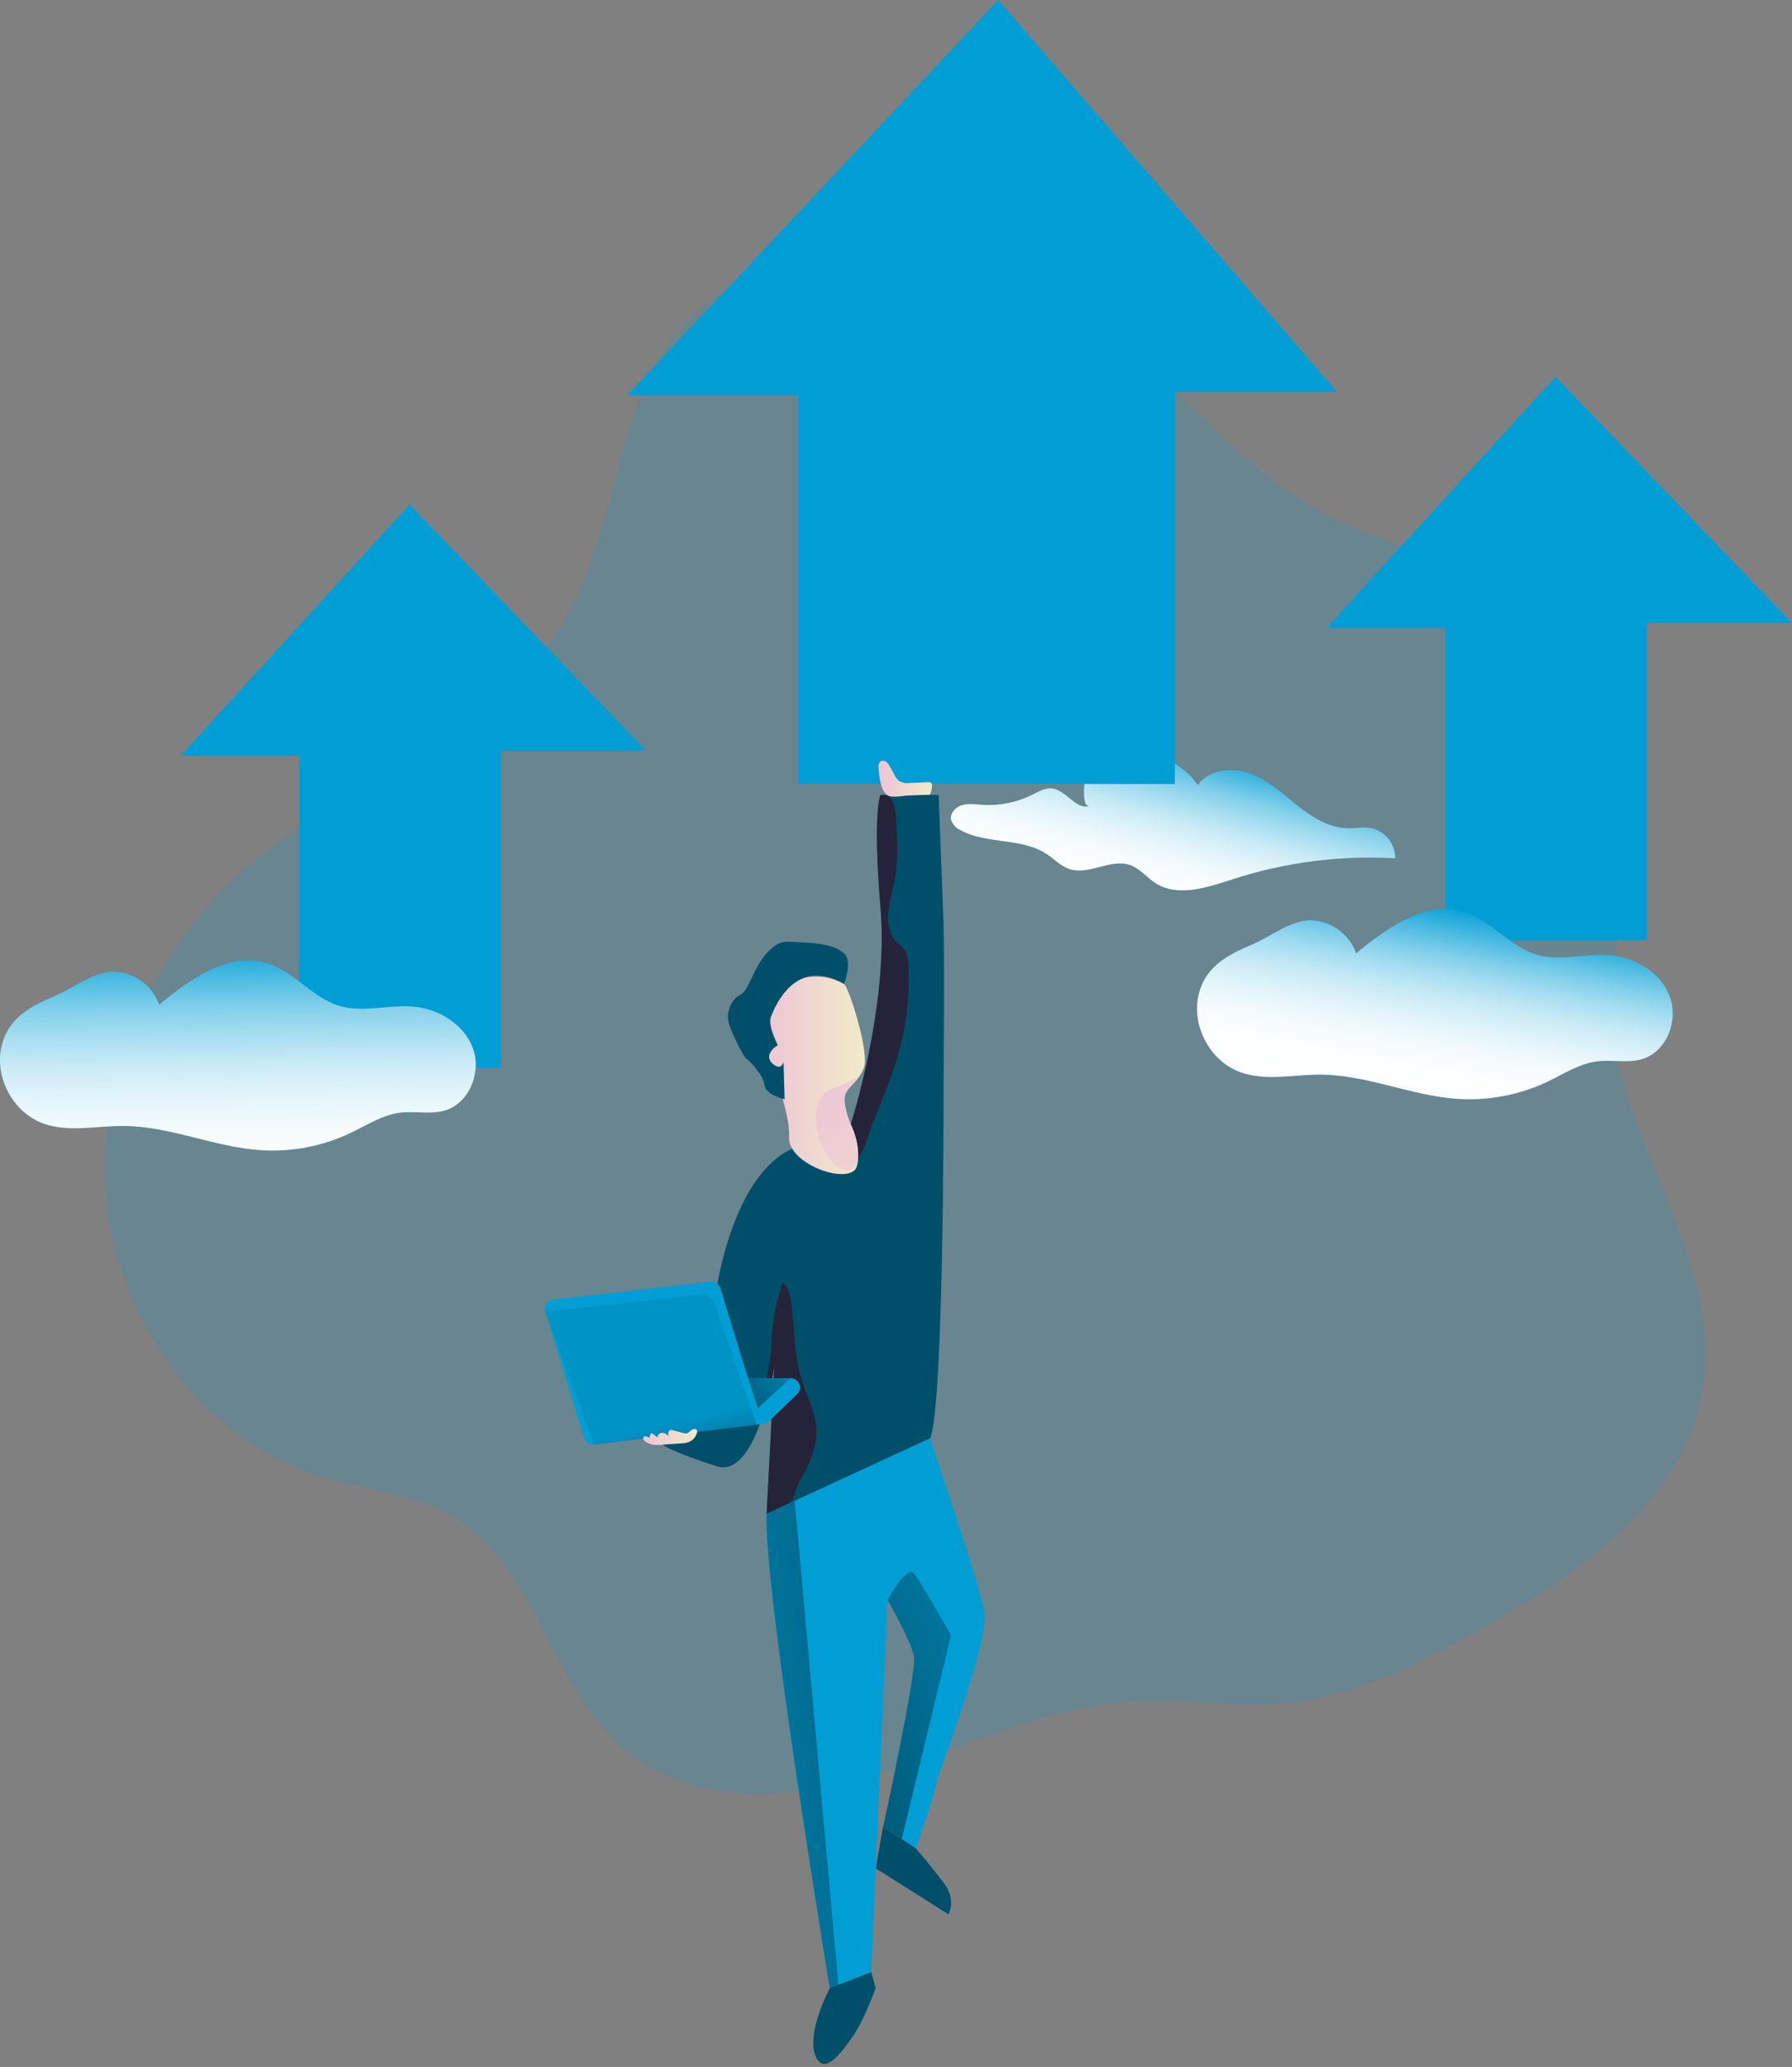 <svg width="280" height="323" viewBox="0 0 280 323" fill="none" xmlns="http://www.w3.org/2000/svg">
<rect x="0" y="0" width="280" height="323" fill="#808080" stroke="none"/>
<g clip-path="url(#clip0_5_7885)">
<path opacity="0.18" d="M100.656 60.681C95.586 72.883 94.515 86.734 87.513 97.934C76.892 114.929 55.677 121.498 40.175 134.186C24.765 146.809 14.977 166.716 16.514 186.578C18.05 206.441 31.837 225.357 50.931 231.028C57.549 232.997 64.729 233.489 70.686 236.979C83.969 244.76 85.977 263.887 97.87 273.659C108.507 282.397 124.144 281.315 137.303 277.289C150.462 273.264 163.107 266.728 176.845 265.9C185.036 265.407 193.277 266.982 201.436 266.132C211.836 265.05 221.391 260.105 230.535 255.03C246.437 246.199 263.541 234.393 266.187 216.397C269.217 195.663 251.404 176.861 251.686 155.905C251.816 146.166 255.906 136.789 256.285 127.033C256.826 113.577 249.619 100.088 238.159 93.021C228.782 87.232 217.355 85.739 207.556 80.701C194.273 73.873 185.134 61.222 173.863 51.44C153.47 33.741 112.473 32.221 100.656 60.681Z" fill="#009ED4"/>
<path d="M187.136 122.688C188.845 120.248 192.444 119.842 195.252 120.854C198.06 121.866 200.311 123.955 202.643 125.81C204.975 127.666 207.659 129.387 210.64 129.436C211.83 129.436 213.037 129.198 214.211 129.403C215.291 129.631 216.259 130.226 216.95 131.087C217.64 131.949 218.011 133.023 217.999 134.127C209.437 133.636 200.858 134.737 192.698 137.373C188.678 138.672 184.041 140.279 180.486 137.974C179.16 137.108 178.138 135.755 176.655 135.209C173.598 134.083 170.162 136.832 167.062 135.799C165.725 135.344 164.73 134.251 163.55 133.467C159.649 130.875 154.233 131.973 150.11 129.749C149.76 129.6 149.446 129.378 149.187 129.098C148.929 128.818 148.733 128.487 148.611 128.126C148.395 127.098 149.304 126.113 150.316 125.816C151.327 125.518 152.404 125.691 153.454 125.767C156.148 125.947 158.842 125.409 161.262 124.209C162.279 123.7 163.334 123.056 164.459 123.219C166.694 123.538 168.339 126.855 170.346 125.837C168.88 126.579 169.426 121.644 169.686 121.168C170.53 119.648 173.279 118.576 174.864 118.17C179.355 117.007 184.587 118.744 187.136 122.688Z" fill="#009ED4"/>
<path d="M187.136 122.688C188.845 120.248 192.444 119.842 195.252 120.854C198.06 121.866 200.311 123.955 202.643 125.81C204.975 127.666 207.659 129.387 210.64 129.436C211.83 129.436 213.037 129.198 214.211 129.403C215.291 129.631 216.259 130.226 216.95 131.087C217.64 131.949 218.011 133.023 217.999 134.127C209.437 133.636 200.858 134.737 192.698 137.373C188.678 138.672 184.041 140.279 180.486 137.974C179.16 137.108 178.138 135.755 176.655 135.209C173.598 134.083 170.162 136.832 167.062 135.799C165.725 135.344 164.73 134.251 163.55 133.467C159.649 130.875 154.233 131.973 150.11 129.749C149.76 129.6 149.446 129.378 149.187 129.098C148.929 128.818 148.733 128.487 148.611 128.126C148.395 127.098 149.304 126.113 150.316 125.816C151.327 125.518 152.404 125.691 153.454 125.767C156.148 125.947 158.842 125.409 161.262 124.209C162.279 123.7 163.334 123.056 164.459 123.219C166.694 123.538 168.339 126.855 170.346 125.837C168.88 126.579 169.426 121.644 169.686 121.168C170.53 119.648 173.279 118.576 174.864 118.17C179.355 117.007 184.587 118.744 187.136 122.688Z" fill="url(#paint0_linear_5_7885)"/>
<path d="M155.964 0L97.999 61.753H124.723V122.51H183.57V61.255H208.925L155.964 0ZM28.228 118.089L63.998 78.829L100.948 117.321H78.255V166.889H46.754V118.089H28.228ZM207.28 98.129L243.05 58.869L280 97.361H257.307V146.928H225.806V98.129H207.28Z" fill="#009ED4"/>
<path d="M147.426 171.791C147.426 171.791 147.469 220.222 145.316 224.756C143.622 228.322 128.808 233.571 122.558 235.654C120.865 236.222 119.794 236.552 119.794 236.552L120.995 213.437C120.503 216.566 119.732 219.644 118.69 222.635C117.234 226.591 115.043 230.108 111.97 229.128C105.515 227.078 103.697 225.882 103.697 225.882L100.948 216.143C100.948 216.143 111.282 211.479 111.477 205.813C111.672 200.148 114.978 183.191 123.954 179.447L125.805 178.673L132.931 175.703C132.931 175.703 138.883 157.344 137.595 141.934C136.307 126.525 137.595 124.214 137.595 124.214H146.663C146.663 124.214 147.269 139.997 147.426 144.402C147.583 148.806 147.426 171.791 147.426 171.791Z" fill="#004F6A"/>
<path d="M140.722 163.355C139.721 167.365 138.141 171.201 136.567 175.021C135.755 176.644 135.268 180.194 133.613 181.243C131.849 182.363 128.597 179.983 126.936 179.236C126.562 179.063 126.178 178.884 125.805 178.695L132.931 175.724C132.931 175.724 138.883 157.366 137.595 141.956C136.307 126.546 137.595 124.236 137.595 124.236H138.515C138.661 124.307 138.798 124.398 138.92 124.506C139.813 125.269 139.943 126.579 140.003 127.753C140.208 131.129 140.408 134.549 139.754 137.865C139.35 139.416 139.03 140.988 138.796 142.573C138.655 144.169 138.937 145.89 139.997 147.091C140.495 147.632 141.155 148.086 141.512 148.746C141.788 149.331 141.927 149.972 141.918 150.619C142.157 154.9 141.754 159.193 140.722 163.355ZM125.356 230.773C124.909 231.493 124.546 232.26 124.274 233.062C124.2 233.434 124.086 233.797 123.933 234.144C123.771 234.42 123.569 234.67 123.332 234.885L122.553 235.675C120.859 236.243 119.788 236.573 119.788 236.573L120.989 213.459C120.498 216.588 119.726 219.666 118.684 222.657C119.09 218.632 120.459 212.793 120.513 210.429C120.605 207.037 121.194 203.678 122.261 200.457C123.132 201.068 123.419 202.205 123.581 203.249C124.219 207.307 124.003 211.516 125.204 215.445C125.989 218.015 127.369 220.449 127.547 223.139C127.726 225.828 126.654 228.42 125.356 230.773Z" fill="#25233A"/>
<path d="M124.544 217.874L120.145 222.1C119.918 222.319 119.625 222.457 119.312 222.495L92.837 225.741C92.498 225.786 92.155 225.708 91.867 225.523C91.58 225.338 91.368 225.056 91.268 224.729L85.192 204.953C85.13 204.749 85.114 204.533 85.145 204.321C85.176 204.11 85.252 203.908 85.369 203.729C85.486 203.55 85.641 203.399 85.822 203.286C86.004 203.173 86.208 203.101 86.42 203.076L110.985 200.278C111.322 200.24 111.662 200.32 111.945 200.506C112.229 200.692 112.439 200.971 112.538 201.296L116.547 214.341C116.731 214.952 116.883 215.369 116.883 215.369H123.549C123.838 215.371 124.12 215.46 124.358 215.624C124.597 215.787 124.782 216.018 124.889 216.287C124.995 216.556 125.02 216.85 124.958 217.133C124.897 217.416 124.753 217.674 124.544 217.874Z" fill="#009ED4"/>
<path d="M137.27 119.978C137.237 119.803 137.245 119.624 137.295 119.453C137.345 119.283 137.435 119.127 137.557 118.998C137.697 118.911 137.862 118.87 138.027 118.881C138.193 118.893 138.35 118.957 138.477 119.063C138.732 119.276 138.936 119.544 139.072 119.848L139.781 121.13C139.946 121.487 140.188 121.803 140.49 122.055C141.005 122.337 141.597 122.443 142.178 122.358L145.067 122.234C145.191 122.22 145.317 122.241 145.43 122.293C145.506 122.359 145.565 122.443 145.599 122.538C145.633 122.633 145.642 122.735 145.624 122.834C145.614 123.305 145.499 123.767 145.289 124.187L142.042 124.306C141.15 124.339 139.754 124.663 138.904 124.393C137.616 123.965 137.33 121.125 137.27 119.978Z" fill="url(#paint1_linear_5_7885)"/>
<path d="M146.36 278.572C146.057 280.395 143.114 288.82 143.114 288.82L140.896 287.38L137.99 285.497C137.99 285.497 143.276 261.311 142.806 258.839C142.335 256.366 138.656 249.976 138.656 249.976L136.134 308.179L129.641 310.684C129.641 310.684 119.188 247.887 119.777 236.557L145.3 224.762C145.3 224.762 152.875 247.059 153.784 251.772C154.693 256.485 146.669 276.748 146.36 278.572Z" fill="#009ED4"/>
<path d="M136.832 291.969L148.195 299.143C148.195 299.143 149.531 296.946 147.421 294.176C145.311 291.406 143.092 288.819 143.092 288.819L137.958 285.497L136.832 291.969ZM129.657 310.684C129.657 310.684 126.016 317.518 127.38 321.159C128.743 324.801 131.822 320.348 133.607 317.67C135.122 315.386 136.821 310.684 136.821 310.684L136.134 308.179L129.657 310.684Z" fill="#004F6A"/>
<path d="M148.6 255.571L140.896 287.38L137.99 285.497C137.99 285.497 143.276 261.311 142.806 258.839C142.335 256.366 138.655 249.976 138.655 249.976C138.655 249.976 141.653 244.662 142.719 245.799C143.785 246.935 148.6 255.571 148.6 255.571Z" fill="url(#paint2_linear_5_7885)"/>
<path d="M124.171 234.528L130.999 310.165L129.657 310.706C129.657 310.706 119.22 247.622 119.794 236.579L124.171 234.528Z" fill="url(#paint3_linear_5_7885)"/>
<path d="M123.538 215.347L118.414 220.076L116.547 214.341C116.731 214.952 116.883 215.369 116.883 215.369L123.538 215.347Z" fill="url(#paint4_linear_5_7885)"/>
<path d="M85.192 204.975L109.6 202.307C110.013 202.262 110.43 202.358 110.782 202.58C111.134 202.803 111.4 203.137 111.537 203.53L118.251 222.625L92.821 225.763L85.192 204.975Z" fill="url(#paint5_linear_5_7885)"/>
<path d="M132.103 170.93C131.475 172.326 132.931 175.724 132.931 175.724C132.931 175.724 134.505 178.738 133.975 181.779C133.975 181.925 133.916 182.077 133.883 182.223C133.093 185.41 122.975 182.039 123.284 177.586C123.592 173.133 118.668 161.781 118.668 161.781C121.558 149.028 131.026 153.07 131.87 153.751C132.714 154.433 135.864 164.513 135.003 166.802C134.759 167.465 134.406 168.083 133.959 168.631C133.256 169.518 132.514 170.016 132.103 170.93Z" fill="url(#paint6_linear_5_7885)"/>
<path d="M131.87 153.762C131.87 153.762 133.288 150.234 131.87 148.979C130.453 147.724 128.083 147.388 125.405 147.275C122.726 147.161 121.888 146.701 119.794 148.979C117.7 151.257 116.996 154.823 115.698 155.434C114.399 156.046 113.263 158.102 113.945 160.131C114.626 162.16 116.336 165.39 116.677 165.498C117.018 165.606 119.355 168.111 119.469 169.594C119.583 171.077 122.596 171.791 122.596 171.791L122.429 165.947C122.429 165.947 122.088 167.484 120.665 166.174C119.242 164.865 121.346 163.328 121.514 163.388C121.682 163.447 119.891 160.39 120.459 158.897C121.027 157.404 124.29 149.336 131.87 153.762Z" fill="#004F6A"/>
<path d="M133.975 181.801C133.885 182.028 133.749 182.234 133.575 182.407C133.304 182.634 132.978 182.784 132.629 182.841C132.281 182.898 131.923 182.86 131.594 182.731C130.943 182.459 130.371 182.025 129.933 181.471C128.942 180.323 128.224 178.964 127.835 177.498C127.446 176.032 127.396 174.497 127.688 173.008C127.78 172.466 127.979 171.947 128.272 171.482C128.986 170.444 130.323 170.07 131.492 169.589C132.66 169.107 133.515 168.323 133.959 168.653C133.256 169.529 132.514 170.027 132.103 170.941C131.475 172.337 132.931 175.735 132.931 175.735C132.931 175.735 134.505 178.738 133.975 181.801Z" fill="url(#paint7_linear_5_7885)"/>
<path d="M187.255 155.559C186.172 160.428 189.116 165.839 193.78 167.543C197.703 168.977 202.042 167.933 206.225 167.938C213.54 167.938 220.493 171.25 227.792 171.726C232.624 172.035 237.456 171.104 241.827 169.021C244.354 167.814 246.784 166.212 249.559 165.861C251.886 165.563 254.315 166.18 256.566 165.509C260.392 164.373 262.302 159.508 260.922 155.77C259.542 152.031 255.598 149.634 251.621 149.277C247.757 148.952 243.764 150.272 240.053 149.158C235.903 147.913 233.056 143.898 228.934 142.557C222.895 140.598 216.786 144.916 211.901 148.974C211.378 147.509 210.429 146.234 209.175 145.314C207.921 144.394 206.421 143.871 204.867 143.812C201.674 143.747 198.52 146.398 195.62 147.599C191.756 149.255 188.283 151.03 187.255 155.559Z" fill="#009ED4"/>
<path d="M187.255 155.559C186.172 160.428 189.116 165.839 193.78 167.543C197.703 168.977 202.042 167.933 206.225 167.938C213.54 167.938 220.493 171.25 227.792 171.726C232.624 172.035 237.456 171.104 241.827 169.021C244.354 167.814 246.784 166.212 249.559 165.861C251.886 165.563 254.315 166.18 256.566 165.509C260.392 164.373 262.302 159.508 260.922 155.77C259.542 152.031 255.598 149.634 251.621 149.277C247.757 148.952 243.764 150.272 240.053 149.158C235.903 147.913 233.057 143.898 228.934 142.557C222.895 140.598 216.786 144.916 211.901 148.974C211.378 147.509 210.429 146.234 209.175 145.314C207.921 144.394 206.421 143.871 204.867 143.812C201.674 143.747 198.52 146.398 195.62 147.599C191.756 149.255 188.283 151.03 187.255 155.559Z" fill="url(#paint8_linear_5_7885)"/>
<path d="M0.217 163.577C-0.866 168.447 2.078 173.858 6.747 175.562C10.67 176.996 15.004 175.946 19.192 175.957C26.502 175.957 33.455 179.263 40.754 179.744C45.588 180.054 50.421 179.122 54.795 177.039C57.321 175.838 59.745 174.231 62.526 173.879C64.853 173.587 67.283 174.204 69.533 173.533C73.353 172.397 75.269 167.527 73.889 163.794C72.509 160.06 68.559 157.652 64.588 157.301C60.725 156.971 56.732 158.291 53.02 157.182C48.864 155.937 46.018 151.917 41.901 150.581C35.862 148.617 29.754 152.94 24.868 156.992C24.345 155.529 23.395 154.255 22.141 153.336C20.888 152.417 19.387 151.894 17.834 151.836C14.642 151.771 11.487 154.417 8.587 155.623C4.718 157.274 1.255 159.075 0.217 163.577Z" fill="#009ED4"/>
<path d="M0.217 163.577C-0.866 168.447 2.078 173.858 6.747 175.562C10.67 176.996 15.004 175.946 19.192 175.957C26.502 175.957 33.455 179.263 40.754 179.744C45.588 180.054 50.421 179.122 54.795 177.039C57.321 175.838 59.745 174.231 62.526 173.879C64.853 173.587 67.283 174.204 69.533 173.533C73.353 172.397 75.269 167.527 73.889 163.794C72.509 160.06 68.559 157.652 64.588 157.301C60.725 156.971 56.732 158.291 53.02 157.182C48.864 155.937 46.018 151.917 41.901 150.581C35.862 148.617 29.754 152.94 24.868 156.992C24.345 155.529 23.395 154.255 22.141 153.336C20.888 152.417 19.387 151.894 17.834 151.836C14.642 151.771 11.487 154.417 8.587 155.623C4.718 157.274 1.255 159.075 0.217 163.577Z" fill="url(#paint9_linear_5_7885)"/>
<path d="M101.732 225.709C102.283 225.821 102.848 225.841 103.404 225.768L106.418 225.557C106.807 225.543 107.192 225.479 107.565 225.368C107.896 225.246 108.192 225.046 108.428 224.784C108.664 224.521 108.832 224.206 108.918 223.864C108.948 223.763 108.948 223.656 108.918 223.555C108.815 223.247 108.377 223.269 108.09 223.452C107.803 223.636 107.609 223.923 107.289 223.994C107.118 224.009 106.944 223.988 106.781 223.934L105.076 223.501C104.981 223.469 104.879 223.458 104.779 223.469C104.405 223.528 104.373 224.048 104.432 224.421C104.317 224.268 104.17 224.143 104.001 224.054C103.831 223.965 103.644 223.915 103.453 223.907C103.261 223.908 103.078 223.985 102.942 224.121C102.806 224.257 102.729 224.44 102.728 224.632L102.057 224.091C101.965 224.021 101.841 223.945 101.738 224.004C101.689 224.044 101.654 224.1 101.641 224.161L101.413 224.74C101.473 224.589 100.558 224.199 100.499 224.74C100.466 225.206 101.424 225.628 101.732 225.709Z" fill="url(#paint10_linear_5_7885)"/>
</g>
<defs>
<linearGradient id="paint0_linear_5_7885" x1="187.255" y1="115.963" x2="180.367" y2="141.989" gradientUnits="userSpaceOnUse">
<stop stop-color="white" stop-opacity="0"/>
<stop offset="0.06" stop-color="white" stop-opacity="0.13"/>
<stop offset="0.16" stop-color="white" stop-opacity="0.33"/>
<stop offset="0.26" stop-color="white" stop-opacity="0.51"/>
<stop offset="0.37" stop-color="white" stop-opacity="0.66"/>
<stop offset="0.48" stop-color="white" stop-opacity="0.79"/>
<stop offset="0.59" stop-color="white" stop-opacity="0.88"/>
<stop offset="0.71" stop-color="white" stop-opacity="0.95"/>
<stop offset="0.84" stop-color="white" stop-opacity="0.99"/>
<stop offset="1" stop-color="white"/>
</linearGradient>
<linearGradient id="paint1_linear_5_7885" x1="137.265" y1="121.682" x2="145.624" y2="121.682" gradientUnits="userSpaceOnUse">
<stop stop-color="#ECC4D7"/>
<stop offset="0.42" stop-color="#EFD4D1"/>
<stop offset="1" stop-color="#F2EAC9"/>
</linearGradient>
<linearGradient id="paint2_linear_5_7885" x1="161.197" y1="257.497" x2="57.197" y2="305.1" gradientUnits="userSpaceOnUse">
<stop stop-opacity="0.07"/>
<stop offset="0.08" stop-opacity="0.25"/>
<stop offset="1"/>
</linearGradient>
<linearGradient id="paint3_linear_5_7885" x1="112.57" y1="274.681" x2="217.484" y2="259.52" gradientUnits="userSpaceOnUse">
<stop stop-opacity="0.07"/>
<stop offset="0.08" stop-opacity="0.25"/>
<stop offset="1"/>
</linearGradient>
<linearGradient id="paint4_linear_5_7885" x1="122.65" y1="212.75" x2="97.144" y2="234.766" gradientUnits="userSpaceOnUse">
<stop stop-opacity="0.07"/>
<stop offset="0.08" stop-opacity="0.25"/>
<stop offset="1"/>
</linearGradient>
<linearGradient id="paint5_linear_5_7885" x1="103.68" y1="222.646" x2="112.424" y2="262.161" gradientUnits="userSpaceOnUse">
<stop stop-opacity="0.07"/>
<stop offset="0.52" stop-opacity="0.83"/>
<stop offset="0.56" stop-opacity="0.87"/>
<stop offset="1"/>
</linearGradient>
<linearGradient id="paint6_linear_5_7885" x1="118.668" y1="168.052" x2="135.149" y2="168.052" gradientUnits="userSpaceOnUse">
<stop stop-color="#ECC4D7"/>
<stop offset="0.42" stop-color="#EFD4D1"/>
<stop offset="1" stop-color="#F2EAC9"/>
</linearGradient>
<linearGradient id="paint7_linear_5_7885" x1="126.952" y1="167.414" x2="151.576" y2="205.527" gradientUnits="userSpaceOnUse">
<stop stop-color="#ECC4D7"/>
<stop offset="0.42" stop-color="#EFD4D1"/>
<stop offset="1" stop-color="#F2EAC9"/>
</linearGradient>
<linearGradient id="paint8_linear_5_7885" x1="227.435" y1="140.712" x2="219.27" y2="184.089" gradientUnits="userSpaceOnUse">
<stop offset="0.02" stop-color="white" stop-opacity="0"/>
<stop offset="0.06" stop-color="white" stop-opacity="0.13"/>
<stop offset="0.13" stop-color="white" stop-opacity="0.33"/>
<stop offset="0.2" stop-color="white" stop-opacity="0.51"/>
<stop offset="0.27" stop-color="white" stop-opacity="0.66"/>
<stop offset="0.35" stop-color="white" stop-opacity="0.79"/>
<stop offset="0.43" stop-color="white" stop-opacity="0.88"/>
<stop offset="0.51" stop-color="white" stop-opacity="0.95"/>
<stop offset="0.6" stop-color="white" stop-opacity="0.99"/>
<stop offset="0.71" stop-color="white"/>
</linearGradient>
<linearGradient id="paint9_linear_5_7885" x1="36.923" y1="147.064" x2="37.453" y2="187.276" gradientUnits="userSpaceOnUse">
<stop stop-color="white" stop-opacity="0"/>
<stop offset="0.06" stop-color="white" stop-opacity="0.13"/>
<stop offset="0.16" stop-color="white" stop-opacity="0.33"/>
<stop offset="0.26" stop-color="white" stop-opacity="0.51"/>
<stop offset="0.37" stop-color="white" stop-opacity="0.66"/>
<stop offset="0.48" stop-color="white" stop-opacity="0.79"/>
<stop offset="0.59" stop-color="white" stop-opacity="0.88"/>
<stop offset="0.71" stop-color="white" stop-opacity="0.95"/>
<stop offset="0.84" stop-color="white" stop-opacity="0.99"/>
<stop offset="1" stop-color="white"/>
</linearGradient>
<linearGradient id="paint10_linear_5_7885" x1="100.51" y1="224.562" x2="108.945" y2="224.562" gradientUnits="userSpaceOnUse">
<stop stop-color="#ECC4D7"/>
<stop offset="0.42" stop-color="#EFD4D1"/>
<stop offset="1" stop-color="#F2EAC9"/>
</linearGradient>
<clipPath id="clip0_5_7885">
<rect width="280" height="322.534" fill="white"/>
</clipPath>
</defs>
</svg>
